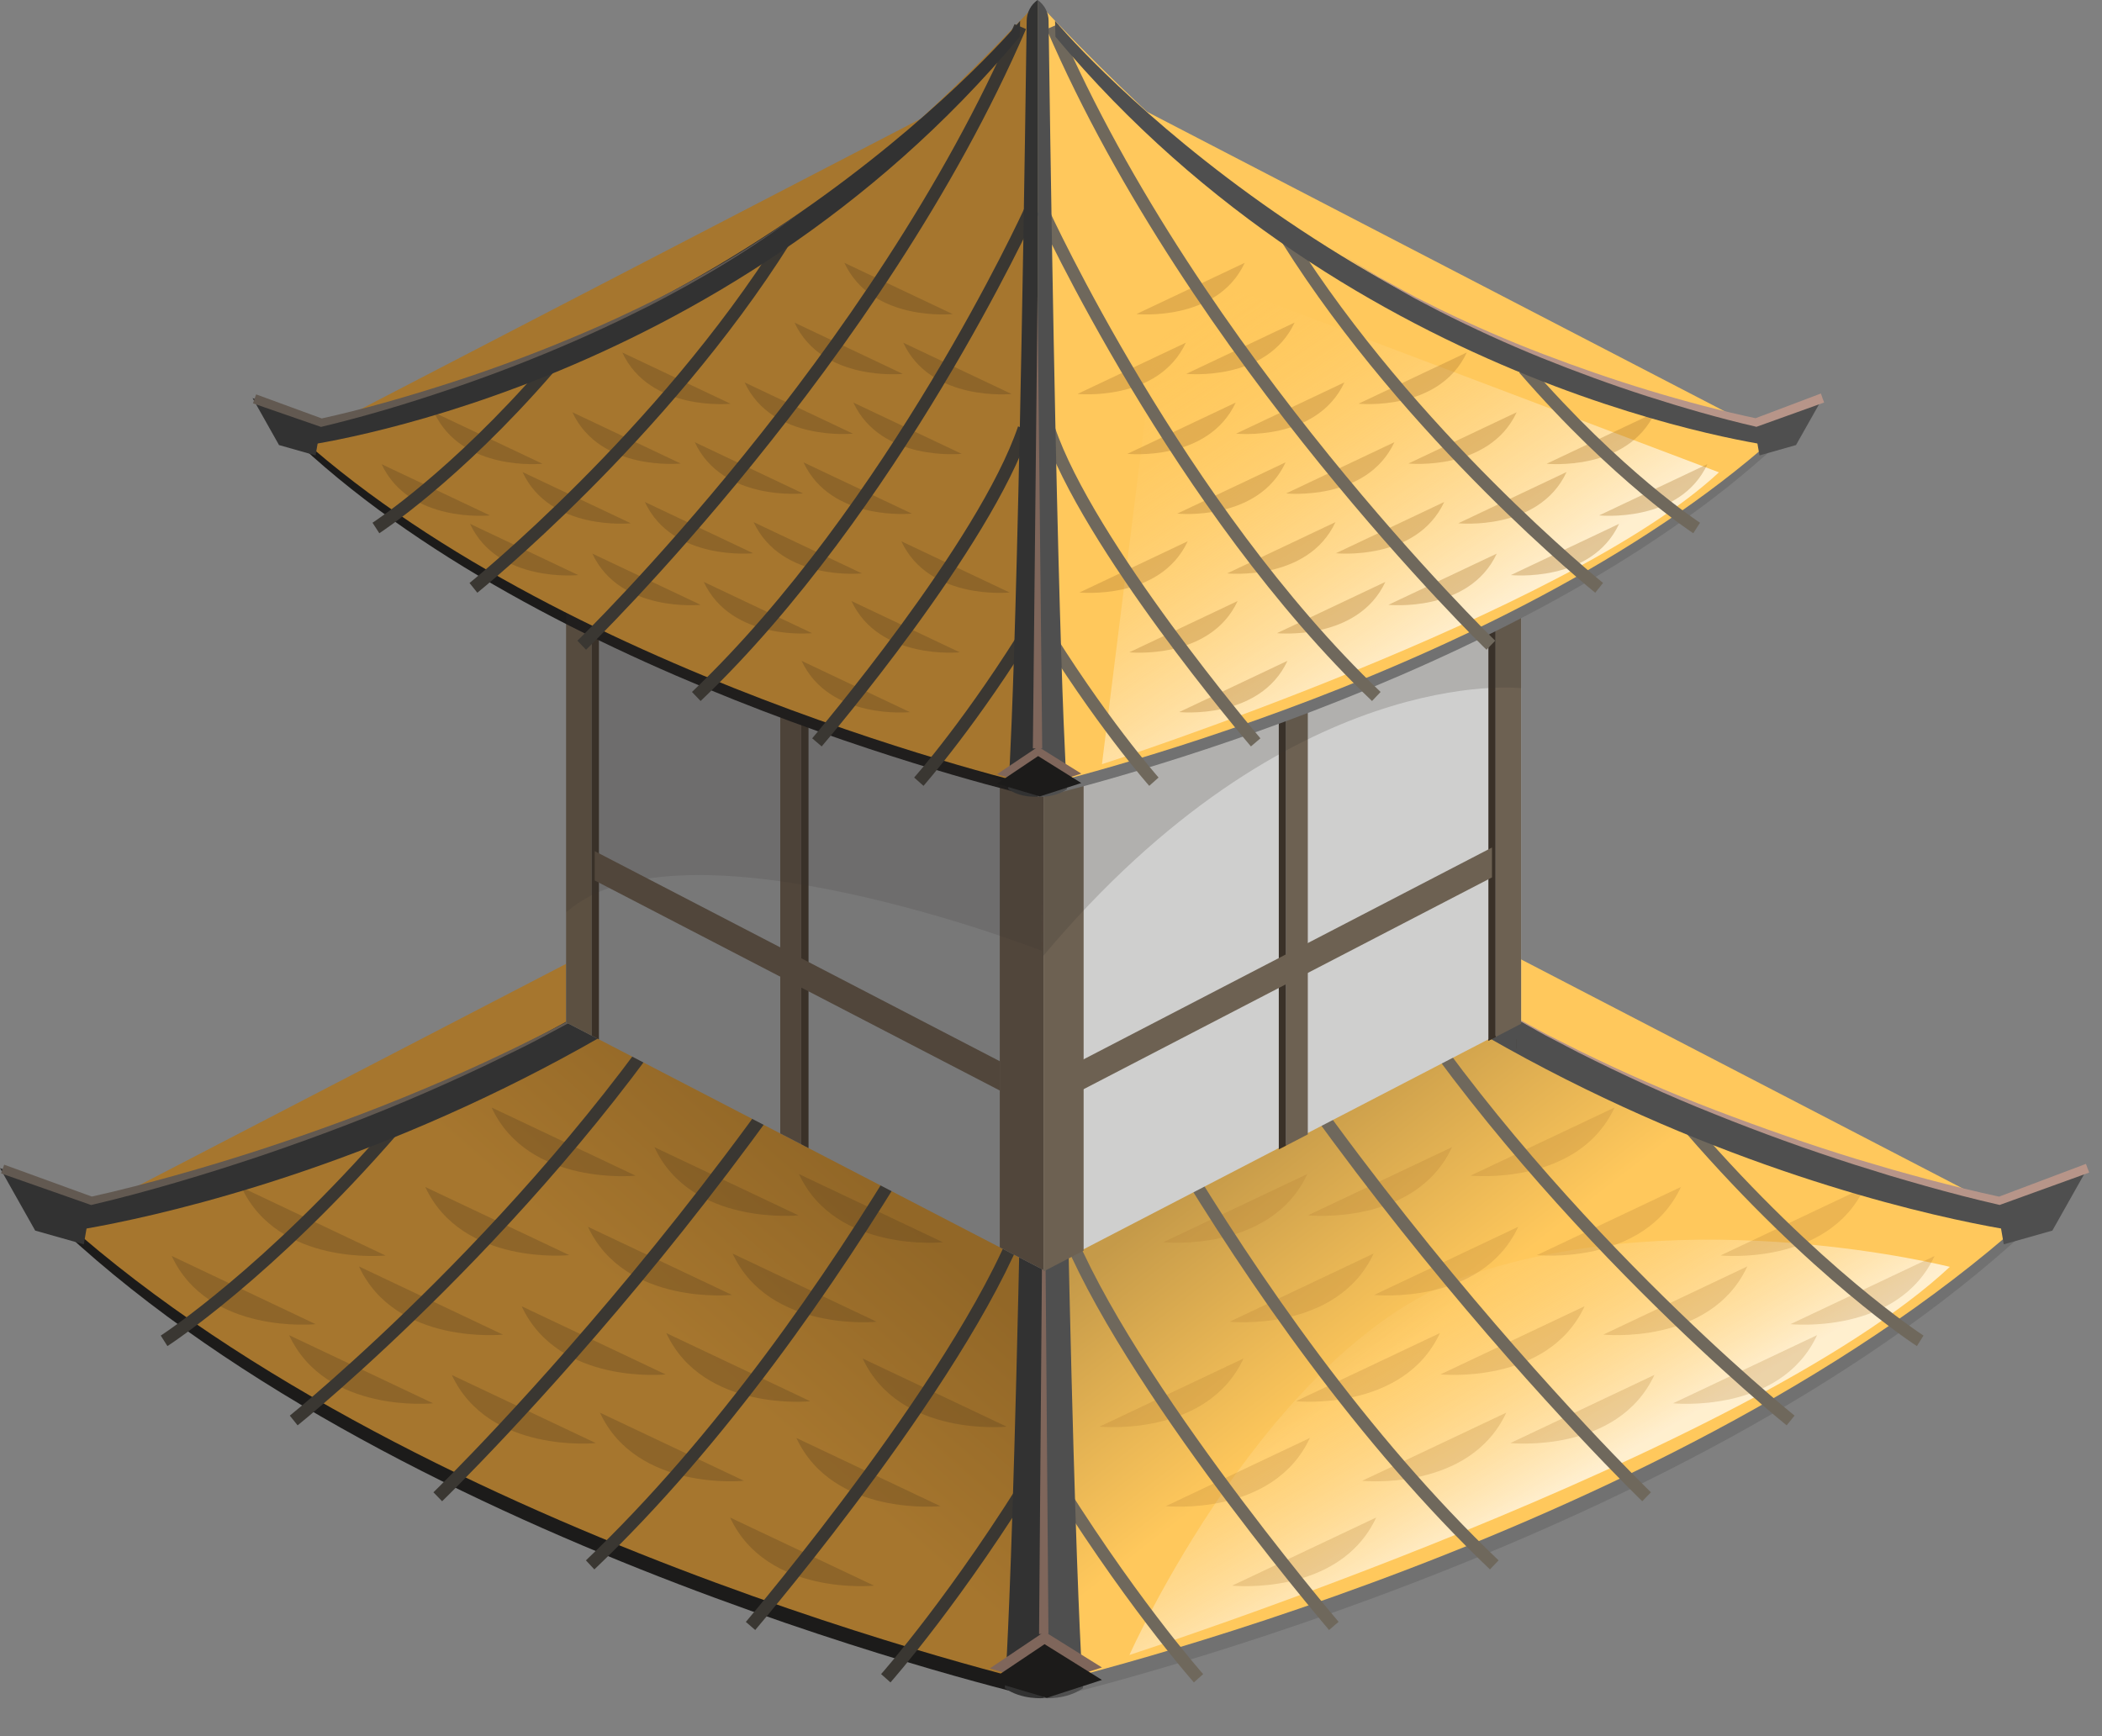 <svg width="46" height="38" viewBox="0 0 46 38" fill="none" xmlns="http://www.w3.org/2000/svg">
<rect x="0" y="0" width="46" height="38" fill="#808080" stroke="none"/>
<path d="M22.64 37.142C22.64 37.142 8.944 33.956 1.387 26.938C1.387 26.938 9.976 28.448 22.64 14.901V37.142Z" fill="#1C1B1A"/>
<path d="M40.382 27.204L24.39 19.352V16.384L43.843 26.474L40.382 27.204Z" fill="#FFC85C"/>
<path d="M4.529 27.316L21.473 19.352V16.384L2.019 26.474L4.529 27.316Z" fill="#A6762E"/>
<path d="M22.845 36.869C22.845 36.869 8.793 33.6 1.041 26.4C1.041 26.4 9.852 27.949 22.845 14.05V36.869Z" fill="url(#paint0_linear)"/>
<path d="M22.982 37.171C22.982 37.171 36.783 33.958 44.398 26.888C44.398 26.888 35.744 28.409 22.982 14.758V37.171Z" fill="#717171"/>
<path d="M22.845 36.869C22.845 36.869 36.897 33.6 44.65 26.4C44.65 26.4 35.839 27.949 22.845 14.05V36.869Z" fill="url(#paint1_linear)"/>
<path d="M24.717 36.222C24.717 36.222 38.266 31.834 42.67 27.728C42.67 27.728 36.998 26.281 32.183 27.899C27.762 29.385 24.717 36.222 24.717 36.222Z" fill="url(#paint2_linear)"/>
<g opacity="0.7">
<path opacity="0.35" d="M33.053 31.585C33.053 31.585 35.398 31.827 36.205 30.093L33.053 31.585Z" fill="#AF7D32"/>
<path opacity="0.35" d="M31.525 30.081C31.525 30.081 33.87 30.323 34.677 28.59L31.525 30.081Z" fill="#AF7D32"/>
<path opacity="0.35" d="M30.074 28.342C30.074 28.342 32.419 28.583 33.225 26.851L30.074 28.342Z" fill="#AF7D32"/>
<path opacity="0.35" d="M39.184 28.982C39.184 28.982 41.529 29.223 42.336 27.49L39.184 28.982Z" fill="#AF7D32"/>
<path opacity="0.35" d="M37.654 27.478C37.654 27.478 40 27.719 40.806 25.986L37.654 27.478Z" fill="#AF7D32"/>
<path opacity="0.35" d="M28.624 26.6C28.624 26.6 30.969 26.842 31.776 25.108L28.624 26.6Z" fill="#AF7D32"/>
<path opacity="0.35" d="M36.614 30.714C36.614 30.714 38.959 30.956 39.765 29.222L36.614 30.714Z" fill="#AF7D32"/>
<path opacity="0.35" d="M35.086 29.211C35.086 29.211 37.431 29.453 38.237 27.719L35.086 29.211Z" fill="#AF7D32"/>
<path opacity="0.35" d="M33.634 27.471C33.634 27.471 35.979 27.712 36.786 25.979L33.634 27.471Z" fill="#AF7D32"/>
<path opacity="0.35" d="M32.182 25.731C32.182 25.731 34.527 25.973 35.333 24.24L32.182 25.731Z" fill="#AF7D32"/>
<path opacity="0.35" d="M27.171 24.862C27.171 24.862 29.516 25.104 30.322 23.37L27.171 24.862Z" fill="#AF7D32"/>
<path opacity="0.35" d="M25.72 23.122C25.72 23.122 28.065 23.363 28.871 21.63L25.72 23.122Z" fill="#AF7D32"/>
<path opacity="0.35" d="M29.811 32.41C29.811 32.41 32.156 32.653 32.963 30.919L29.811 32.41Z" fill="#AF7D32"/>
<path opacity="0.35" d="M28.36 30.668C28.36 30.668 30.705 30.91 31.511 29.177L28.36 30.668Z" fill="#AF7D32"/>
<path opacity="0.35" d="M26.909 28.929C26.909 28.929 29.254 29.17 30.061 27.436L26.909 28.929Z" fill="#AF7D32"/>
<path opacity="0.35" d="M26.965 34.705C26.965 34.705 29.31 34.947 30.116 33.214L26.965 34.705Z" fill="#AF7D32"/>
<path opacity="0.35" d="M25.514 32.965C25.514 32.965 27.858 33.207 28.665 31.473L25.514 32.965Z" fill="#AF7D32"/>
<path opacity="0.35" d="M24.062 31.225C24.062 31.225 26.407 31.467 27.213 29.733L24.062 31.225Z" fill="#AF7D32"/>
<path opacity="0.35" d="M25.458 27.188C25.458 27.188 27.803 27.43 28.609 25.697L25.458 27.188Z" fill="#AF7D32"/>
<path opacity="0.35" d="M24.007 25.449C24.007 25.449 26.351 25.691 27.158 23.957L24.007 25.449Z" fill="#AF7D32"/>
</g>
<path d="M29.085 35.676C28.886 35.442 24.185 29.906 23.035 26.493L23.294 26.406C24.428 29.769 29.246 35.442 29.294 35.497L29.085 35.676Z" fill="#6F685C"/>
<path d="M26.127 36.823C26.111 36.805 24.529 35.02 22.765 32.12L22.999 31.978C24.749 34.855 26.315 36.626 26.33 36.641L26.127 36.823Z" fill="#6F685C"/>
<path d="M32.606 34.35C26.852 28.868 22.897 20.25 22.857 20.164L23.107 20.051C23.146 20.137 27.08 28.707 32.795 34.152L32.606 34.35Z" fill="#6F685C"/>
<path d="M35.939 32.858C35.917 32.838 33.764 30.754 31.125 27.504C28.689 24.504 25.327 19.867 23.147 14.812L23.399 14.704C27.546 24.323 36.043 32.58 36.129 32.662L35.939 32.858Z" fill="#6F685C"/>
<path d="M39.099 31.197C39.045 31.154 33.602 26.754 30.001 21.031L30.233 20.886C33.81 26.573 39.217 30.94 39.272 30.984L39.099 31.197Z" fill="#6F685C"/>
<path d="M41.949 29.462C41.926 29.448 39.643 27.967 36.895 24.798L37.1 24.619C39.822 27.759 42.073 29.218 42.094 29.232L41.949 29.462Z" fill="#6F685C"/>
<path d="M44.364 26.979C44.364 26.979 32.06 25.46 23.363 15.048L23.357 14.59C23.357 14.59 31.318 24.145 44.932 26.469L44.364 26.979Z" fill="#4F4F4F"/>
<path d="M1.998 26.281L0 25.567L0.77 26.934L1.834 27.235L1.998 26.281Z" fill="#323232"/>
<path d="M43.686 26.281L45.684 25.567L44.914 26.934L43.85 27.235L43.686 26.281Z" fill="#4F4F4F"/>
<path opacity="0.33" d="M13.039 31.585C13.039 31.585 10.694 31.827 9.887 30.094L13.039 31.585Z" fill="#5E451F"/>
<path opacity="0.33" d="M14.567 30.082C14.567 30.082 12.222 30.324 11.416 28.59L14.567 30.082Z" fill="#5E451F"/>
<path opacity="0.33" d="M16.018 28.342C16.018 28.342 13.673 28.583 12.867 26.851L16.018 28.342Z" fill="#5E451F"/>
<path opacity="0.33" d="M6.908 28.982C6.908 28.982 4.563 29.223 3.757 27.489L6.908 28.982Z" fill="#5E451F"/>
<path opacity="0.33" d="M8.436 27.479C8.436 27.479 6.091 27.72 5.285 25.986L8.436 27.479Z" fill="#5E451F"/>
<path opacity="0.33" d="M17.473 26.6C17.473 26.6 15.128 26.842 14.322 25.109L17.473 26.6Z" fill="#5E451F"/>
<path opacity="0.33" d="M9.478 30.714C9.478 30.714 7.133 30.956 6.327 29.223L9.478 30.714Z" fill="#5E451F"/>
<path opacity="0.33" d="M11.007 29.211C11.007 29.211 8.661 29.453 7.856 27.719L11.007 29.211Z" fill="#5E451F"/>
<path opacity="0.33" d="M12.458 27.471C12.458 27.471 10.113 27.713 9.307 25.98L12.458 27.471Z" fill="#5E451F"/>
<path opacity="0.33" d="M13.909 25.732C13.909 25.732 11.564 25.974 10.758 24.24L13.909 25.732Z" fill="#5E451F"/>
<path opacity="0.33" d="M18.921 24.862C18.921 24.862 16.576 25.104 15.77 23.371L18.921 24.862Z" fill="#5E451F"/>
<path opacity="0.33" d="M20.373 23.122C20.373 23.122 18.027 23.364 17.221 21.631L20.373 23.122Z" fill="#5E451F"/>
<path opacity="0.33" d="M16.281 32.41C16.281 32.41 13.936 32.653 13.129 30.919L16.281 32.41Z" fill="#5E451F"/>
<path opacity="0.33" d="M17.732 30.669C17.732 30.669 15.387 30.911 14.581 29.177L17.732 30.669Z" fill="#5E451F"/>
<path opacity="0.33" d="M19.184 28.929C19.184 28.929 16.838 29.171 16.032 27.437L19.184 28.929Z" fill="#5E451F"/>
<path opacity="0.33" d="M19.128 34.705C19.128 34.705 16.782 34.947 15.977 33.214L19.128 34.705Z" fill="#5E451F"/>
<path opacity="0.33" d="M20.578 32.965C20.578 32.965 18.234 33.207 17.428 31.473L20.578 32.965Z" fill="#5E451F"/>
<path opacity="0.33" d="M22.03 31.225C22.03 31.225 19.685 31.467 18.879 29.734L22.03 31.225Z" fill="#5E451F"/>
<path opacity="0.33" d="M20.635 27.189C20.635 27.189 18.29 27.431 17.484 25.697L20.635 27.189Z" fill="#5E451F"/>
<path opacity="0.33" d="M22.086 25.45C22.086 25.45 19.741 25.692 18.935 23.958L22.086 25.45Z" fill="#5E451F"/>
<path d="M22.845 13.982V37.166C22.845 37.166 23.332 37.212 23.701 36.948C23.701 36.948 23.428 33.885 23.164 14.59C23.164 14.471 23.135 14.353 23.079 14.247C23.024 14.141 22.943 14.05 22.845 13.982Z" fill="#4F4F4F"/>
<path d="M16.527 35.676L16.322 35.499C16.37 35.442 21.187 29.768 22.321 26.407L22.58 26.494C21.427 29.906 16.727 35.442 16.527 35.676Z" fill="#3A3732"/>
<path d="M19.487 36.823L19.282 36.641C19.297 36.624 20.863 34.855 22.613 31.978L22.847 32.12C21.084 35.02 19.503 36.805 19.487 36.823Z" fill="#3A3732"/>
<path d="M13.007 34.35L12.822 34.152C18.537 28.707 22.467 20.139 22.51 20.051L22.759 20.164C22.716 20.25 18.76 28.868 13.007 34.35Z" fill="#3A3732"/>
<path d="M9.675 32.858L9.485 32.662C9.57 32.58 18.067 24.322 22.214 14.704L22.466 14.812C20.286 19.867 16.925 24.504 14.489 27.504C11.849 30.754 9.696 32.838 9.675 32.858Z" fill="#3A3732"/>
<path d="M6.513 31.197L6.342 30.984C6.396 30.94 11.804 26.572 15.381 20.886L15.613 21.031C12.01 26.757 6.568 31.154 6.513 31.197Z" fill="#3A3732"/>
<path d="M3.664 29.462L3.518 29.232C3.54 29.218 5.792 27.755 8.512 24.619L8.717 24.798C5.97 27.967 3.687 29.448 3.664 29.462Z" fill="#3A3732"/>
<path d="M22.845 13.982V37.166C22.845 37.166 22.359 37.212 21.989 36.948C21.989 36.948 22.263 33.885 22.527 14.59C22.527 14.471 22.555 14.353 22.611 14.247C22.666 14.141 22.747 14.05 22.845 13.982Z" fill="#323232"/>
<path d="M22.739 35.763L22.842 22.593L22.944 35.763H22.739Z" fill="#7F665B"/>
<path d="M1.324 26.979C1.324 26.979 13.628 25.46 22.326 15.051L22.337 14.59C22.337 14.59 14.37 24.145 0.756 26.469L1.324 26.979Z" fill="#323232"/>
<path d="M21.662 36.516L22.859 35.712L24.115 36.496L22.909 36.887L21.662 36.516Z" fill="#7F665B"/>
<path d="M21.662 36.789L22.859 35.986L24.115 36.769L22.909 37.16L21.662 36.789Z" fill="#1C1B1A"/>
<path d="M45.72 25.664L43.785 26.364L43.76 26.373L43.736 26.367C43.203 26.246 42.676 26.108 42.151 25.961C41.888 25.889 41.628 25.809 41.366 25.734L40.587 25.492C39.549 25.159 38.526 24.79 37.515 24.382C36.502 23.981 35.513 23.525 34.541 23.036L33.817 22.659C33.578 22.529 33.345 22.39 33.108 22.256L32.754 22.051C32.636 21.983 32.523 21.907 32.407 21.835L31.718 21.405L32.413 21.831C32.53 21.899 32.644 21.974 32.762 22.042L33.119 22.239C33.357 22.37 33.593 22.505 33.833 22.632L34.561 22.998C35.538 23.477 36.532 23.915 37.547 24.302C38.562 24.688 39.588 25.049 40.626 25.367L41.407 25.598C41.668 25.669 41.929 25.745 42.191 25.814C42.715 25.95 43.244 26.084 43.772 26.196L43.723 26.2L45.648 25.474L45.72 25.664Z" fill="#B79589"/>
<path d="M0.092 25.492L2.028 26.196H1.979C2.602 26.059 3.225 25.896 3.842 25.724C4.459 25.552 5.073 25.365 5.684 25.167C6.903 24.768 8.109 24.328 9.292 23.828C9.884 23.58 10.471 23.319 11.049 23.041C11.34 22.904 11.625 22.759 11.913 22.616C12.201 22.474 12.483 22.323 12.764 22.166C13.894 21.553 14.981 20.865 16.018 20.106C14.989 20.877 13.909 21.576 12.786 22.202C12.507 22.362 12.222 22.51 11.939 22.663C11.656 22.816 11.368 22.96 11.078 23.098C10.502 23.384 9.915 23.651 9.328 23.908C8.148 24.422 6.944 24.878 5.726 25.292C5.117 25.497 4.504 25.691 3.886 25.872C3.27 26.053 2.647 26.222 2.017 26.369L1.993 26.374L1.968 26.365L0.023 25.682L0.092 25.492Z" fill="#625951"/>
<path d="M33.189 22.744V22.95H33.191V22.743L33.189 22.744Z" fill="#3A3128"/>
<path d="M22.838 27.797L12.388 22.376V10.819L22.838 16.239V27.797Z" fill="#787878"/>
<path d="M12.948 10.819H12.389V22.377L12.948 22.666V10.819Z" fill="#5C5041"/>
<path d="M17.534 13.102H17.075V24.807L17.534 25.045V13.102Z" fill="#51463B"/>
<path d="M12.948 10.819V22.666L13.107 22.749V10.819H12.948Z" fill="#3A3128"/>
<path d="M21.879 15.742V27.3L22.836 27.796V16.238L21.879 15.742Z" fill="#51463B"/>
<path d="M17.534 13.012V13.103V25.045L17.553 25.055L17.694 25.129V13.094L17.534 13.012Z" fill="#3A3128"/>
<path d="M32.73 11.344H32.731V10.81H32.572V22.779L32.73 22.697V11.344Z" fill="#3A3128"/>
<path d="M22.838 27.797L33.288 22.376V10.819L22.838 16.239V27.797Z" fill="#CFCFCE"/>
<path d="M22.553 17.418C22.553 17.418 12.253 15.022 6.57 9.744C6.57 9.744 13.029 10.88 22.553 0.691V17.418Z" fill="#1C1B1A"/>
<path d="M35.896 9.943L23.869 4.038V1.807L38.5 9.395L35.896 9.943Z" fill="#FFC85C"/>
<path opacity="0.15" d="M22.823 17.436L22.803 20.81C22.803 20.81 14.892 17.728 12.39 19.97V13.383L22.823 17.436Z" fill="#3A3431"/>
<path d="M8.932 10.027L21.676 4.038V1.807L7.046 9.395L8.932 10.027Z" fill="#A6762E"/>
<path d="M28.144 13.302V25.075L28.62 24.828V13.302H28.144Z" fill="#6D6152"/>
<path d="M32.731 11.344V22.696L33.288 22.407V11.344H32.731Z" fill="#6D6152"/>
<path d="M32.73 11.344H32.731V10.81H32.572V22.779L32.73 22.697V11.344Z" fill="#3A3128"/>
<path d="M22.836 15.677V27.828L23.714 27.373V15.677H22.836Z" fill="#6D6152"/>
<path d="M22.707 17.212C22.707 17.212 12.137 14.754 6.31 9.339C6.31 9.339 12.936 10.501 22.707 0.051V17.212Z" fill="#A6762E"/>
<path d="M28.144 25.075V13.302H27.985V25.157L28.144 25.075Z" fill="#3A3128"/>
<path opacity="0.2" d="M33.288 15.062C33.288 15.062 28.242 14.468 22.826 20.927L22.815 13.198L33.288 13.01V15.062Z" fill="#3A3431"/>
<path d="M22.809 17.441C22.809 17.441 33.189 15.027 38.915 9.708C38.915 9.708 32.407 10.852 22.809 0.585V17.441Z" fill="#717171"/>
<path d="M22.707 17.212C22.707 17.212 33.276 14.754 39.106 9.339C39.106 9.339 32.479 10.501 22.707 0.051V17.212Z" fill="#FFC85C"/>
<path d="M24.115 16.726C24.115 16.726 34.309 13.426 37.617 10.338L27.435 6.485C27.203 6.398 26.954 6.364 26.707 6.387C26.46 6.409 26.221 6.487 26.009 6.615C25.797 6.743 25.616 6.918 25.481 7.125C25.345 7.333 25.259 7.569 25.228 7.815L24.115 16.726Z" fill="url(#paint3_linear)"/>
<path opacity="0.35" d="M30.384 13.238C30.384 13.238 32.148 13.42 32.755 12.117L30.384 13.238Z" fill="#AF7D32"/>
<path opacity="0.35" d="M29.235 12.109C29.235 12.109 30.999 12.29 31.605 10.987L29.235 12.109Z" fill="#AF7D32"/>
<path opacity="0.35" d="M28.145 10.8C28.145 10.8 29.909 10.981 30.515 9.678L28.145 10.8Z" fill="#AF7D32"/>
<path opacity="0.35" d="M34.995 11.281C34.995 11.281 36.759 11.463 37.365 10.159L34.995 11.281Z" fill="#AF7D32"/>
<path opacity="0.35" d="M33.846 10.15C33.846 10.15 35.61 10.331 36.218 9.028L33.846 10.15Z" fill="#AF7D32"/>
<path opacity="0.35" d="M27.051 9.491C27.051 9.491 28.814 9.673 29.421 8.369L27.051 9.491Z" fill="#AF7D32"/>
<path opacity="0.35" d="M33.063 12.587C33.063 12.587 34.826 12.769 35.432 11.465L33.063 12.587Z" fill="#AF7D32"/>
<path opacity="0.35" d="M31.913 11.453C31.913 11.453 33.676 11.635 34.283 10.331L31.913 11.453Z" fill="#AF7D32"/>
<path opacity="0.35" d="M30.822 10.145C30.822 10.145 32.585 10.326 33.191 9.023L30.822 10.145Z" fill="#AF7D32"/>
<path opacity="0.35" d="M29.73 8.836C29.73 8.836 31.493 9.018 32.1 7.714L29.73 8.836Z" fill="#AF7D32"/>
<path opacity="0.35" d="M25.961 8.182C25.961 8.182 27.725 8.364 28.331 7.06L25.961 8.182Z" fill="#AF7D32"/>
<path opacity="0.35" d="M24.869 6.874C24.869 6.874 26.633 7.056 27.24 5.752L24.869 6.874Z" fill="#AF7D32"/>
<path opacity="0.35" d="M27.946 13.858C27.946 13.858 29.71 14.039 30.317 12.736L27.946 13.858Z" fill="#AF7D32"/>
<path opacity="0.35" d="M26.855 12.55C26.855 12.55 28.619 12.731 29.225 11.428L26.855 12.55Z" fill="#AF7D32"/>
<path opacity="0.35" d="M25.764 11.241C25.764 11.241 27.53 11.425 28.134 10.119L25.764 11.241Z" fill="#AF7D32"/>
<path opacity="0.35" d="M25.806 15.585C25.806 15.585 27.569 15.767 28.175 14.463L25.806 15.585Z" fill="#AF7D32"/>
<path opacity="0.35" d="M24.714 14.277C24.714 14.277 26.477 14.458 27.084 13.155L24.714 14.277Z" fill="#AF7D32"/>
<path opacity="0.35" d="M23.623 12.968C23.623 12.968 25.386 13.15 25.992 11.846L23.623 12.968Z" fill="#AF7D32"/>
<path opacity="0.35" d="M24.672 9.933C24.672 9.933 26.436 10.115 27.042 8.811L24.672 9.933Z" fill="#AF7D32"/>
<path opacity="0.35" d="M23.581 8.622C23.581 8.622 25.345 8.804 25.951 7.5L23.581 8.622Z" fill="#AF7D32"/>
<path d="M27.375 16.337C27.225 16.161 23.686 11.993 22.818 9.42L23.078 9.333C23.928 11.855 27.547 16.117 27.583 16.16L27.375 16.337Z" fill="#6F685C"/>
<path d="M25.15 17.2C25.138 17.187 23.946 15.842 22.619 13.658L22.852 13.517C24.167 15.677 25.343 17.003 25.354 17.018L25.15 17.2Z" fill="#6F685C"/>
<path d="M30.025 15.343C25.693 11.215 22.716 4.726 22.686 4.663L22.935 4.55C22.965 4.618 25.921 11.055 30.213 15.145L30.025 15.343Z" fill="#6F685C"/>
<path d="M32.531 14.221C32.463 14.159 26.043 7.917 22.904 0.638L23.156 0.53C26.272 7.759 32.66 13.962 32.721 14.023L32.531 14.221Z" fill="#6F685C"/>
<path d="M34.91 12.973C34.869 12.941 30.772 9.631 28.06 5.317L28.291 5.172C30.979 9.444 35.041 12.725 35.081 12.759L34.91 12.973Z" fill="#6F685C"/>
<path d="M37.056 11.671C37.039 11.66 35.318 10.544 33.248 8.157L33.453 7.978C35.495 10.332 37.186 11.43 37.203 11.441L37.056 11.671Z" fill="#6F685C"/>
<path d="M38.891 9.775C38.891 9.775 29.637 8.632 23.097 0.804L23.089 0.457C23.089 0.457 29.08 7.643 39.318 9.391L38.891 9.775Z" fill="#4F4F4F"/>
<path d="M7.03 9.25L5.527 8.713L6.106 9.741L6.906 9.968L7.03 9.25Z" fill="#323232"/>
<path d="M38.381 9.25L39.884 8.713L39.304 9.741L38.504 9.968L38.381 9.25Z" fill="#4F4F4F"/>
<path opacity="0.33" d="M15.333 13.238C15.333 13.238 13.569 13.42 12.963 12.117L15.333 13.238Z" fill="#5E451F"/>
<path opacity="0.33" d="M16.482 12.109C16.482 12.109 14.719 12.29 14.112 10.987L16.482 12.109Z" fill="#5E451F"/>
<path opacity="0.33" d="M17.573 10.8C17.573 10.8 15.81 10.982 15.204 9.678L17.573 10.8Z" fill="#5E451F"/>
<path opacity="0.33" d="M10.722 11.281C10.722 11.281 8.958 11.463 8.352 10.16L10.722 11.281Z" fill="#5E451F"/>
<path opacity="0.33" d="M11.871 10.15C11.871 10.15 10.108 10.332 9.502 9.029L11.871 10.15Z" fill="#5E451F"/>
<path opacity="0.33" d="M18.665 9.491C18.665 9.491 16.901 9.673 16.295 8.37L18.665 9.491Z" fill="#5E451F"/>
<path opacity="0.33" d="M12.655 12.587C12.655 12.587 10.892 12.769 10.286 11.465L12.655 12.587Z" fill="#5E451F"/>
<path opacity="0.33" d="M13.805 11.453C13.805 11.453 12.041 11.636 11.435 10.332L13.805 11.453Z" fill="#5E451F"/>
<path opacity="0.33" d="M14.896 10.145C14.896 10.145 13.132 10.327 12.526 9.023L14.896 10.145Z" fill="#5E451F"/>
<path opacity="0.33" d="M15.988 8.837C15.988 8.837 14.224 9.018 13.618 7.715L15.988 8.837Z" fill="#5E451F"/>
<path opacity="0.33" d="M19.756 8.183C19.756 8.183 17.993 8.365 17.387 7.061L19.756 8.183Z" fill="#5E451F"/>
<path opacity="0.33" d="M20.848 6.874C20.848 6.874 19.084 7.056 18.478 5.752L20.848 6.874Z" fill="#5E451F"/>
<path opacity="0.33" d="M17.771 13.858C17.771 13.858 16.007 14.04 15.401 12.736L17.771 13.858Z" fill="#5E451F"/>
<path opacity="0.33" d="M18.862 12.55C18.862 12.55 17.099 12.732 16.492 11.428L18.862 12.55Z" fill="#5E451F"/>
<path opacity="0.33" d="M19.954 11.241C19.954 11.241 18.19 11.425 17.584 10.12L19.954 11.241Z" fill="#5E451F"/>
<path opacity="0.33" d="M19.912 15.586C19.912 15.586 18.148 15.767 17.542 14.464L19.912 15.586Z" fill="#5E451F"/>
<path opacity="0.33" d="M21.003 14.277C21.003 14.277 19.24 14.459 18.634 13.155L21.003 14.277Z" fill="#5E451F"/>
<path opacity="0.33" d="M22.095 12.968C22.095 12.968 20.331 13.15 19.725 11.847L22.095 12.968Z" fill="#5E451F"/>
<path opacity="0.33" d="M21.045 9.933C21.045 9.933 19.281 10.115 18.675 8.811L21.045 9.933Z" fill="#5E451F"/>
<path opacity="0.33" d="M22.137 8.623C22.137 8.623 20.373 8.805 19.767 7.501L22.137 8.623Z" fill="#5E451F"/>
<path d="M22.707 0V17.436C22.707 17.436 23.073 17.47 23.351 17.272C23.351 17.272 23.146 14.968 22.947 0.456C22.947 0.366 22.925 0.278 22.883 0.199C22.842 0.119 22.781 0.051 22.707 0Z" fill="#4F4F4F"/>
<path d="M17.982 16.337L17.774 16.16C17.81 16.117 21.429 11.853 22.279 9.333L22.538 9.42C21.671 11.993 18.132 16.161 17.982 16.337Z" fill="#3A3732"/>
<path d="M20.21 17.2L20.005 17.018C20.016 17.006 21.192 15.677 22.507 13.517L22.74 13.658C21.41 15.842 20.219 17.187 20.21 17.2Z" fill="#3A3732"/>
<path d="M15.332 15.343L15.143 15.145C19.436 11.055 22.395 4.618 22.422 4.549L22.671 4.663C22.641 4.726 19.663 11.216 15.332 15.343Z" fill="#3A3732"/>
<path d="M12.825 14.221L12.636 14.023C12.7 13.96 19.085 7.756 22.202 0.528L22.453 0.636C19.314 7.917 12.89 14.159 12.825 14.221Z" fill="#3A3732"/>
<path d="M10.446 12.973L10.275 12.76C10.316 12.727 14.38 9.445 17.066 5.172L17.297 5.318C14.585 9.631 10.487 12.94 10.446 12.973Z" fill="#3A3732"/>
<path d="M8.301 11.671L8.152 11.441C8.17 11.43 9.863 10.332 11.902 7.978L12.107 8.157C10.039 10.544 8.318 11.66 8.301 11.671Z" fill="#3A3732"/>
<path d="M22.707 0V17.436C22.707 17.436 22.341 17.47 22.064 17.272C22.064 17.272 22.269 14.968 22.468 0.456C22.468 0.366 22.49 0.278 22.532 0.199C22.573 0.119 22.634 0.051 22.707 0Z" fill="#323232"/>
<path d="M22.603 16.381L22.705 6.476L22.808 16.381H22.603Z" fill="#7F665B"/>
<path d="M6.523 9.775C6.523 9.775 15.776 8.632 22.316 0.804L22.324 0.457C22.324 0.457 16.334 7.643 6.095 9.391L6.523 9.775Z" fill="#323232"/>
<path d="M21.818 16.946L22.718 16.343L23.663 16.932L22.755 17.226L21.818 16.946Z" fill="#7F665B"/>
<path d="M21.879 23.868L13.015 19.271V18.629L21.879 23.227V23.868Z" fill="#51463B"/>
<path d="M21.818 17.152L22.718 16.548L23.663 17.138L22.755 17.431L21.818 17.152Z" fill="#1C1B1A"/>
<path d="M39.919 8.81L38.463 9.333L38.438 9.342L38.414 9.336C37.612 9.15 36.826 8.923 36.045 8.672C35.264 8.421 34.495 8.139 33.736 7.833C32.977 7.526 32.231 7.184 31.502 6.814L30.958 6.53C30.778 6.432 30.602 6.325 30.424 6.226L30.158 6.073C30.07 6.02 29.985 5.964 29.898 5.91L29.38 5.582L29.904 5.9C29.992 5.953 30.078 6.007 30.166 6.059L30.435 6.206C30.614 6.304 30.792 6.406 30.974 6.5L31.521 6.774C32.255 7.13 33.004 7.457 33.768 7.749C34.532 8.041 35.303 8.308 36.084 8.545C36.865 8.782 37.657 8.993 38.45 9.16H38.401L39.848 8.613L39.919 8.81Z" fill="#B79589"/>
<path d="M5.605 8.632L7.06 9.165H7.011C7.948 8.96 8.878 8.691 9.796 8.397C10.713 8.103 11.621 7.769 12.511 7.396C12.956 7.21 13.4 7.015 13.833 6.806C14.052 6.705 14.266 6.595 14.483 6.489C14.7 6.382 14.913 6.268 15.123 6.151C15.974 5.693 16.792 5.178 17.573 4.609C16.801 5.189 15.991 5.716 15.148 6.188C14.938 6.309 14.723 6.42 14.511 6.536C14.298 6.651 14.082 6.759 13.864 6.864C13.431 7.08 12.992 7.282 12.548 7.476C11.659 7.864 10.755 8.212 9.839 8.522C8.923 8.832 7.992 9.113 7.048 9.338L7.025 9.344L6.999 9.335L5.536 8.828L5.605 8.632Z" fill="#625951"/>
<path d="M23.658 23.868L32.65 19.204V18.55L23.658 23.214V23.868Z" fill="#6D6152"/>
<defs>
<linearGradient id="paint0_linear" x1="18" y1="25" x2="14.5" y2="29" gradientUnits="userSpaceOnUse">
<stop stop-color="#926727"/>
<stop offset="1" stop-color="#A6762E"/>
</linearGradient>
<linearGradient id="paint1_linear" x1="28.5" y1="24" x2="32" y2="28.5" gradientUnits="userSpaceOnUse">
<stop stop-color="#C59A49"/>
<stop offset="1" stop-color="#FFC85C"/>
</linearGradient>
<linearGradient id="paint2_linear" x1="30" y1="27" x2="33.495" y2="33.003" gradientUnits="userSpaceOnUse">
<stop stop-color="#FFC85C" stop-opacity="0"/>
<stop offset="1" stop-color="white" stop-opacity="0.7"/>
</linearGradient>
<linearGradient id="paint3_linear" x1="32.5" y1="13.5" x2="27.5" y2="6" gradientUnits="userSpaceOnUse">
<stop stop-color="white" stop-opacity="0.7"/>
<stop offset="1" stop-color="#FFC85C" stop-opacity="0"/>
</linearGradient>
</defs>
</svg>
